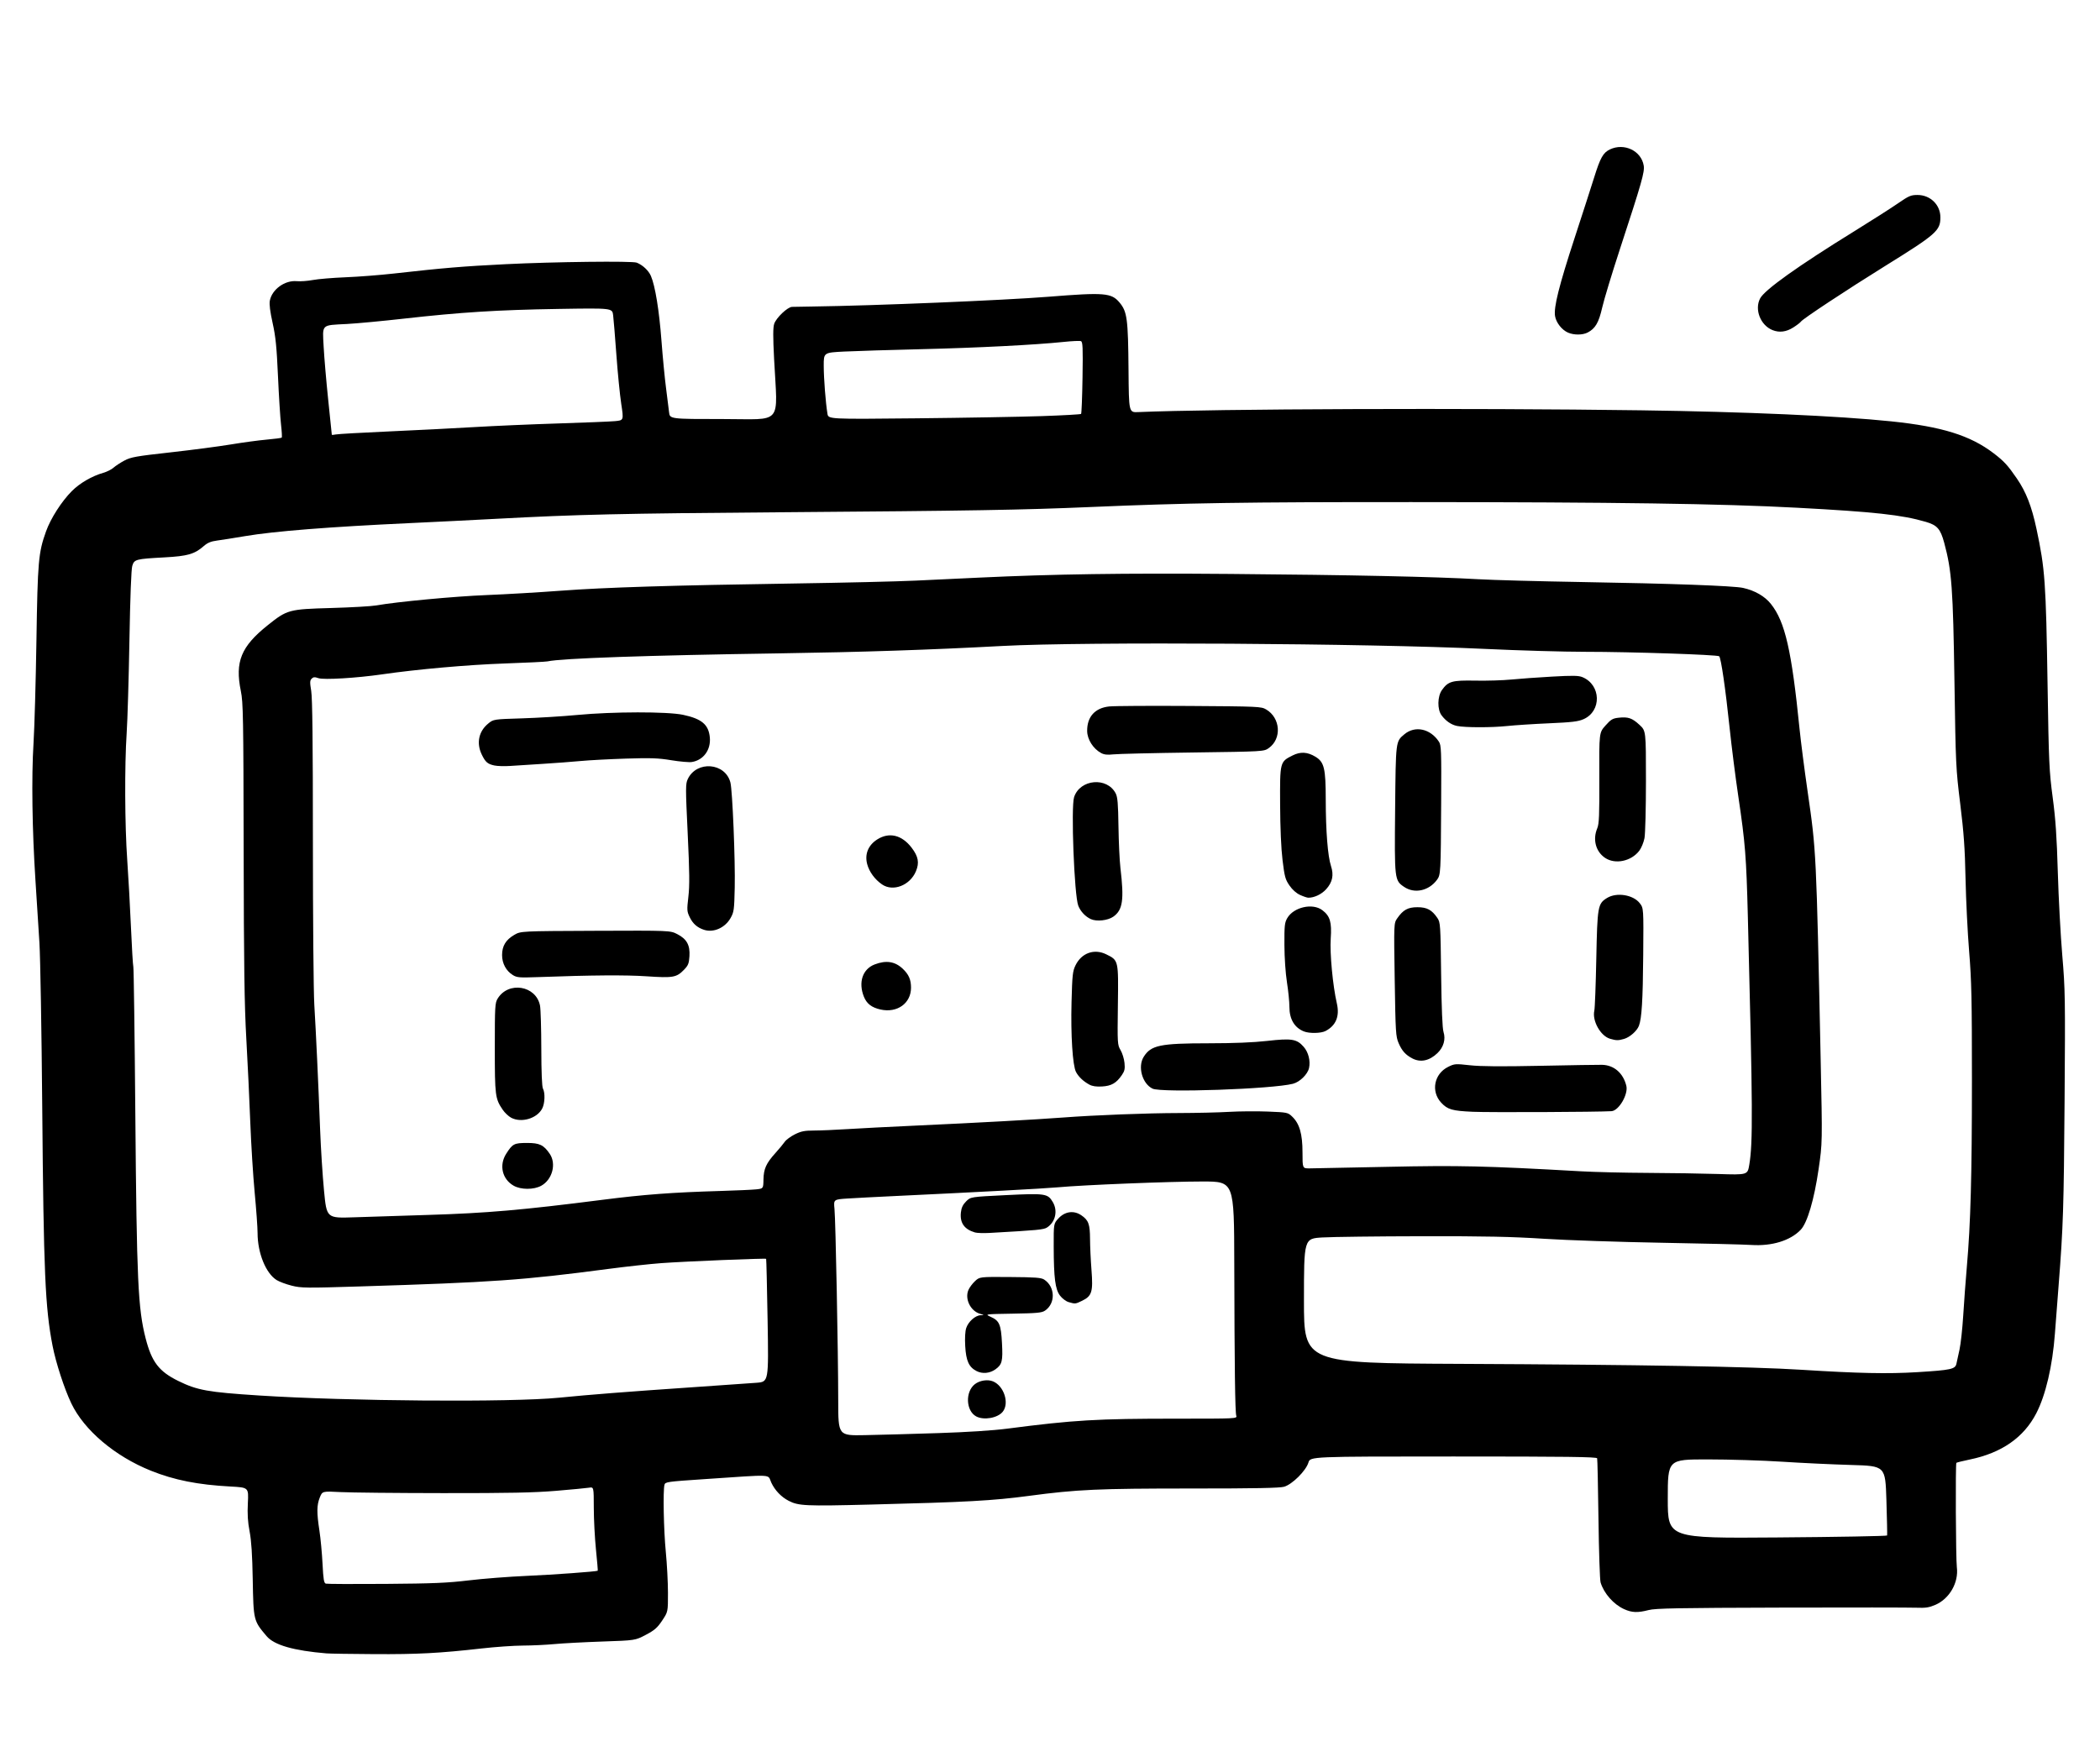 <?xml version="1.0" encoding="UTF-8" standalone="no"?>
<!-- Created with Inkscape (http://www.inkscape.org/) -->

<svg
   version="1.1"
   id="svg5675"
   width="962"
   height="807.333"
   viewBox="0 0 962 807.333"
   sodipodi:docname="range_time.svg"
   inkscape:version="1.1.2 (0a00cf5339, 2022-02-04)"
   xmlns:inkscape="http://www.inkscape.org/namespaces/inkscape"
   xmlns:sodipodi="http://sodipodi.sourceforge.net/DTD/sodipodi-0.dtd"
   xmlns="http://www.w3.org/2000/svg"
   xmlns:svg="http://www.w3.org/2000/svg">
  <defs
     id="defs5679" />
  <sodipodi:namedview
     id="namedview5677"
     pagecolor="#505050"
     bordercolor="#eeeeee"
     borderopacity="1"
     inkscape:pageshadow="0"
     inkscape:pageopacity="0"
     inkscape:pagecheckerboard="0"
     showgrid="false"
     inkscape:zoom="1.0800991"
     inkscape:cx="480.97438"
     inkscape:cy="404.12958"
     inkscape:window-width="1886"
     inkscape:window-height="999"
     inkscape:window-x="1935"
     inkscape:window-y="62"
     inkscape:window-maximized="1"
     inkscape:current-layer="g5681" />
  <g
     inkscape:groupmode="layer"
     inkscape:label="Image"
     id="g5681">
    <path
       style="fill:#000000;stroke-width:0.667"
       d="m 149.667,757.555 c -15.148,-1.255 -24.052,-3.809 -27.518,-7.892 -6.017,-7.09 -6.035,-7.164 -6.373,-25.996 -0.204,-11.328 -0.623,-17.752 -1.436,-22 -0.841,-4.39 -1.054,-7.897 -0.795,-13.068 0.353,-7.068 0.353,-7.068 -7.973,-7.513 -14.948,-0.799 -25.752,-2.945 -36.444,-7.238 -16.492,-6.622 -30.594,-18.557 -36.468,-30.865 -3.198,-6.701 -7.067,-18.578 -8.573,-26.316 -3.404,-17.499 -4.105,-33.662 -4.741,-109.333 -0.291,-34.65 -0.87,-68.55 -1.287,-75.333 -0.417,-6.783 -1.238,-19.683 -1.825,-28.667 -1.502,-22.988 -1.848,-47.298 -0.89,-62.667 0.446,-7.15 1.049,-28.3 1.34,-47 0.57,-36.606 0.908,-40.457 4.402,-50.208 2.138,-5.967 7.147,-13.778 11.851,-18.482 3.644,-3.644 9.207,-6.869 14.398,-8.347 1.65,-0.47 3.75,-1.529 4.667,-2.353 0.917,-0.824 3.167,-2.296 5,-3.269 2.962,-1.573 5.303,-1.989 21,-3.736 9.717,-1.081 22.167,-2.713 27.667,-3.625 5.5,-0.912 12.935,-1.916 16.521,-2.23 3.587,-0.314 6.675,-0.725 6.862,-0.912 0.188,-0.188 0.047,-2.853 -0.313,-5.923 -0.36,-3.07 -0.99,-13.082 -1.402,-22.249 -0.606,-13.515 -1.072,-18.13 -2.466,-24.408 -1.149,-5.174 -1.569,-8.539 -1.268,-10.147 0.97,-5.169 6.865,-9.45 12.322,-8.948 1.692,0.156 5.026,-0.087 7.409,-0.539 2.383,-0.452 9.133,-1.014 15,-1.25 5.867,-0.235 15.767,-1.002 22,-1.705 22.834,-2.573 31.742,-3.318 51.333,-4.291 22.175,-1.101 57.926,-1.522 60,-0.706 2.736,1.077 5.439,3.608 6.508,6.095 1.96,4.559 3.786,15.762 4.836,29.658 0.564,7.466 1.499,17.174 2.079,21.574 0.58,4.4 1.21,9.425 1.4,11.167 0.347,3.167 0.347,3.167 24.785,3.167 27.728,0 24.924,3.304 23.334,-27.498 -0.527,-10.199 -0.516,-14.43 0.039,-16.113 0.916,-2.775 6.083,-7.699 8.17,-7.785 0.833,-0.035 5.265,-0.112 9.848,-0.173 27.658,-0.365 87.202,-2.835 107.667,-4.467 25.578,-2.04 28.79,-1.783 32.474,2.595 3.541,4.209 3.97,7.408 4.164,31.108 0.158,19.333 0.158,19.333 4.427,19.149 34.59,-1.492 151.833,-1.91 230.269,-0.821 47.713,0.663 90.497,2.55 114.667,5.059 23.342,2.423 36.242,6.45 47,14.671 4.712,3.601 6.458,5.503 10.601,11.551 4.204,6.137 6.765,12.718 8.97,23.057 3.911,18.332 4.327,24.202 5.078,71.667 0.561,35.485 0.735,39.299 2.338,51.333 1.332,9.993 1.876,17.934 2.353,34.333 0.342,11.733 1.26,28.833 2.04,38 1.337,15.704 1.398,19.554 1.059,66.667 -0.353,48.945 -0.641,57.913 -2.715,84.333 -0.561,7.15 -1.332,17.2 -1.714,22.333 -1.106,14.88 -4.228,28.225 -8.558,36.586 -5.733,11.068 -15.855,18.109 -30.361,21.116 -3.249,0.674 -6.052,1.369 -6.228,1.545 -0.456,0.456 -0.254,44.126 0.222,47.829 0.9,7.008 -3.356,14.442 -9.872,17.246 -2.835,1.219 -4.477,1.47 -8.529,1.302 -2.76,-0.114 -30.668,-0.139 -62.018,-0.054 -47.388,0.128 -57.635,0.318 -60.763,1.126 -5.042,1.302 -7.656,1.205 -11.237,-0.416 -4.841,-2.191 -9.251,-7.192 -10.782,-12.224 -0.344,-1.131 -0.781,-14.206 -0.97,-29.056 -0.19,-14.85 -0.464,-27.375 -0.609,-27.833 -0.209,-0.659 -13.965,-0.833 -65.846,-0.833 -65.582,0 -65.582,0 -66.415,2.781 -1.12,3.739 -7.384,9.979 -11.122,11.078 -2.012,0.592 -13.251,0.807 -42.114,0.807 -43.267,0 -52.576,0.421 -74.809,3.381 -16.668,2.219 -28.363,2.862 -72.333,3.973 -30.107,0.761 -33.205,0.62 -37.726,-1.718 -3.412,-1.764 -6.291,-4.781 -7.955,-8.334 -1.865,-3.983 2.078,-3.78 -30.773,-1.581 -16.908,1.132 -17.806,1.259 -18.158,2.568 -0.718,2.674 -0.36,20.836 0.606,30.711 0.538,5.5 0.984,13.941 0.992,18.757 0.014,8.757 0.014,8.757 -2.653,12.751 -2.224,3.331 -3.469,4.417 -7.5,6.544 -4.833,2.55 -4.833,2.55 -19.833,3.061 -8.25,0.281 -18.15,0.807 -22,1.17 -3.85,0.363 -10.376,0.672 -14.502,0.688 -4.126,0.016 -12.676,0.615 -19,1.332 -19.088,2.163 -29.263,2.697 -49.165,2.582 -10.45,-0.06 -20.2,-0.209 -21.667,-0.33 z m 65.068,-33.459 c 6.454,-0.778 18.454,-1.709 26.667,-2.068 12.216,-0.534 31.763,-1.957 32.424,-2.36 0.087,-0.053 -0.282,-4.425 -0.82,-9.716 -0.538,-5.291 -0.984,-13.908 -0.992,-19.15 -0.013,-9.53 -0.013,-9.53 -2.18,-9.172 -1.192,0.197 -8.017,0.845 -15.167,1.44 -10.136,0.843 -21.52,1.073 -51.667,1.044 -21.267,-0.021 -42.417,-0.234 -47,-0.474 -8.333,-0.436 -8.333,-0.436 -9.5,2.468 -1.412,3.514 -1.45,6.891 -0.171,15.224 0.534,3.483 1.174,10.295 1.421,15.137 0.37,7.238 0.639,8.86 1.516,9.121 0.587,0.175 12.917,0.228 27.4,0.119 21.813,-0.165 28.348,-0.442 38.068,-1.614 z m 649.745,-20.574 c 0.089,-0.287 -0.058,-7.572 -0.326,-16.189 -0.487,-15.667 -0.487,-15.667 -16.154,-16.117 -8.617,-0.248 -22.867,-0.921 -31.667,-1.497 -8.8,-0.576 -24.175,-1.048 -34.167,-1.05 -18.167,0 -18.167,0 -18.167,18.07 0,18.073 0,18.073 50.159,17.689 27.588,-0.211 50.232,-0.619 50.32,-0.906 z m -434.813,-46.901 c 13.457,-0.44 25.149,-1.191 31.667,-2.035 30.816,-3.988 40.971,-4.586 77.878,-4.586 27.342,-3.9e-4 27.542,-0.01 27.117,-1.349 -0.539,-1.697 -0.804,-22.017 -0.911,-69.819 -0.084,-37.5 -0.084,-37.5 -14.508,-37.5 -15.216,0 -54.407,1.572 -66.243,2.657 -6.417,0.588 -37.145,2.238 -74.667,4.008 -8.25,0.389 -17.959,0.896 -21.576,1.126 -6.576,0.419 -6.576,0.419 -6.147,4.813 0.519,5.31 1.687,65.387 1.708,87.787 0.015,16.058 0.015,16.058 12.181,15.826 6.692,-0.128 21.767,-0.546 33.5,-0.93 z m 17.508,-7.665 c -4.724,-2.563 -5.062,-11.309 -0.573,-14.779 2.227,-1.721 5.876,-2.274 8.307,-1.258 5.015,2.095 7.548,9.958 4.469,13.872 -2.294,2.916 -8.719,4.056 -12.204,2.165 z m 0.181,-20.767 c -3.517,-1.81 -4.807,-4.655 -5.195,-11.459 -0.208,-3.654 -0.034,-6.76 0.464,-8.269 0.968,-2.932 4.166,-5.772 6.593,-5.854 1.766,-0.06 1.764,-0.065 -0.255,-0.652 -4.379,-1.273 -7.09,-6.816 -5.336,-10.911 0.481,-1.124 1.835,-2.944 3.008,-4.044 2.133,-2 2.133,-2 16.102,-1.897 11.595,0.085 14.247,0.285 15.607,1.176 5.069,3.321 5.271,10.892 0.379,14.217 -1.466,0.996 -3.659,1.204 -14.678,1.39 -12.955,0.219 -12.955,0.219 -10.305,1.405 4.094,1.833 4.806,3.473 5.268,12.137 0.439,8.229 0.05,9.778 -3.007,11.973 -2.588,1.857 -5.967,2.165 -8.644,0.788 z m 42.168,-31.595 c -1.178,-0.341 -2.938,-1.662 -3.91,-2.937 -2.219,-2.909 -2.878,-7.99 -2.918,-22.5 -0.029,-10.51 -0.029,-10.51 2.16,-12.899 2.953,-3.222 7.039,-3.793 10.467,-1.463 3.326,2.26 3.987,4.05 4.015,10.872 0.014,3.3 0.314,9.714 0.667,14.253 0.773,9.948 0.181,11.892 -4.278,14.051 -3.105,1.503 -3.146,1.507 -6.203,0.623 z M 446.628,564.684 c -4.903,-1.437 -6.982,-4.41 -6.441,-9.209 0.243,-2.157 0.9,-3.536 2.398,-5.034 2.063,-2.063 2.063,-2.063 18.239,-2.859 18.053,-0.888 19.153,-0.725 21.463,3.186 2.368,4.008 1.226,9.107 -2.601,11.615 -1.572,1.03 -3.98,1.26 -26.352,2.52 -2.75,0.155 -5.768,0.057 -6.706,-0.218 z M 256,640.404 c 14.069,-1.399 31.071,-2.733 60.323,-4.734 13.561,-0.927 27.161,-1.879 30.222,-2.114 5.566,-0.428 5.566,-0.428 5.092,-28.492 -0.261,-15.435 -0.564,-28.168 -0.675,-28.295 -0.295,-0.338 -37.07,1.168 -47.962,1.964 -5.133,0.375 -16.083,1.572 -24.333,2.659 -39.327,5.184 -52.825,6.135 -114.012,8.03 -24.516,0.76 -26.668,0.735 -31,-0.353 -2.56,-0.643 -5.662,-1.791 -6.893,-2.552 -4.974,-3.073 -8.755,-12.371 -8.769,-21.562 -0.004,-2.543 -0.601,-10.88 -1.327,-18.527 -0.726,-7.647 -1.634,-22.197 -2.019,-32.333 -0.384,-10.137 -1.198,-27.28 -1.809,-38.097 -0.879,-15.567 -1.134,-33.632 -1.225,-86.667 -0.104,-60.783 -0.223,-67.526 -1.276,-72.666 -2.761,-13.478 0.078,-20.438 12.328,-30.221 8.918,-7.122 9.658,-7.323 29,-7.867 9.167,-0.258 18.486,-0.792 20.71,-1.186 9.514,-1.686 35.82,-4.154 50.623,-4.749 8.8,-0.354 23.95,-1.242 33.667,-1.973 20.409,-1.535 51.204,-2.489 107.667,-3.336 22,-0.33 46.75,-0.917 55,-1.304 8.25,-0.387 21.3,-1.002 29,-1.367 34.548,-1.636 66.011,-2.099 115.333,-1.696 54.593,0.446 94.178,1.29 113.505,2.419 6.505,0.38 27.728,0.958 47.161,1.283 41.064,0.688 69.868,1.736 74.159,2.698 5.44,1.219 9.939,3.811 12.757,7.351 6.491,8.152 9.498,21.284 13.119,57.28 0.572,5.683 2.223,18.503 3.669,28.487 3.998,27.599 3.984,27.316 5.994,122.846 0.806,38.333 0.806,38.333 -0.937,50.333 -2.031,13.984 -5.159,24.593 -8.192,27.784 -4.747,4.994 -13.252,7.598 -22.724,6.959 -3.215,-0.217 -21.595,-0.669 -40.845,-1.003 -19.25,-0.335 -43.55,-1.158 -54,-1.829 -14.916,-0.958 -26.953,-1.208 -56,-1.159 -20.35,0.034 -40.825,0.284 -45.5,0.556 -8.5,0.494 -8.5,0.494 -8.5,29.042 0,28.547 0,28.547 71.5,28.878 82.449,0.381 133.384,1.26 156.167,2.694 26.465,1.666 39.764,1.942 53.333,1.106 15.403,-0.949 17.36,-1.371 17.892,-3.864 0.215,-1.006 0.855,-3.93 1.421,-6.497 0.567,-2.567 1.332,-9.617 1.7,-15.667 0.368,-6.05 1.115,-16.1 1.658,-22.333 1.737,-19.919 2.325,-41.592 2.327,-85.728 0,-36.612 -0.19,-45.398 -1.279,-58.667 -0.704,-8.583 -1.445,-23.556 -1.647,-33.272 -0.291,-14.036 -0.791,-21.092 -2.429,-34.333 -1.994,-16.11 -2.082,-17.969 -2.648,-55.667 -0.649,-43.211 -1.229,-51.126 -4.685,-63.936 -1.73,-6.413 -3.213,-8.101 -8.456,-9.633 C 871.206,235.891 858.744,234.527 823,232.62 c -34.399,-1.835 -82.877,-2.543 -176.333,-2.575 -76.408,-0.026 -103.386,0.388 -147,2.257 -31.353,1.344 -54.446,1.735 -141.333,2.396 -74.305,0.565 -93.626,1.009 -131,3.007 -10.45,0.559 -28.3,1.448 -39.667,1.975 -36.718,1.704 -62.094,3.708 -75.333,5.951 -5.133,0.87 -10.983,1.795 -13,2.057 -2.698,0.35 -4.274,1.008 -5.966,2.489 -4.237,3.71 -7.387,4.621 -18.003,5.201 -13.203,0.722 -13.839,0.889 -14.763,3.868 -0.473,1.526 -0.957,14.159 -1.31,34.249 -0.308,17.507 -0.875,36.552 -1.259,42.322 -0.988,14.841 -0.866,42.298 0.259,58.262 0.526,7.472 1.29,21.236 1.696,30.586 0.406,9.35 0.9,17.6 1.098,18.333 0.198,0.733 0.611,31.333 0.917,68 0.633,75.627 1.228,88.563 4.702,102.145 2.78,10.87 6.108,15.225 14.953,19.571 8.732,4.29 13.475,5.145 36.995,6.667 40.765,2.638 115.504,3.194 137.349,1.022 z m -59.781,-83.753 c 26.721,-0.816 42.99,-2.228 79.781,-6.926 19.044,-2.431 31.914,-3.396 54,-4.046 7.15,-0.211 14.5,-0.539 16.333,-0.73 3.333,-0.348 3.333,-0.348 3.407,-4.502 0.087,-4.918 1.234,-7.453 5.513,-12.193 1.694,-1.877 3.595,-4.17 4.225,-5.096 0.629,-0.926 2.713,-2.466 4.631,-3.421 2.878,-1.434 4.424,-1.74 8.856,-1.751 2.953,-0.008 9.719,-0.296 15.036,-0.64 5.317,-0.344 20.017,-1.098 32.667,-1.674 26.912,-1.226 54.097,-2.722 66.333,-3.649 14.569,-1.104 38.362,-2.022 53.221,-2.052 7.762,-0.016 18.012,-0.257 22.779,-0.537 4.767,-0.279 12.773,-0.341 17.792,-0.138 8.967,0.364 9.161,0.404 11.165,2.326 3.354,3.218 4.71,7.939 4.71,16.402 0,7.308 0,7.308 3.167,7.308 1.742,-3.4e-4 17.767,-0.319 35.613,-0.708 32.827,-0.716 44.897,-0.438 88.887,2.049 6.233,0.352 19.883,0.678 30.333,0.723 10.45,0.045 25.05,0.275 32.445,0.51 13.445,0.427 13.445,0.427 14.223,-4.239 1.687,-10.119 1.597,-25.633 -0.656,-113.667 -0.707,-27.608 -1.193,-33.743 -4.371,-55.118 -1.299,-8.735 -3.1,-22.932 -4.003,-31.549 -1.855,-17.702 -3.924,-31.919 -4.751,-32.641 -0.824,-0.72 -40.54,-2.048 -61.222,-2.048 -9.9,1.8e-4 -30.6,-0.596 -46,-1.326 -53.929,-2.554 -183.853,-3.352 -221,-1.358 -33.527,1.8 -64.358,2.823 -102.333,3.395 -60.647,0.913 -99.801,2.268 -106.174,3.674 -0.829,0.183 -9.679,0.618 -19.667,0.967 -16.869,0.589 -40.055,2.647 -56.159,4.983 -11.62,1.686 -26.697,2.589 -29.118,1.745 -1.727,-0.602 -2.334,-0.558 -3.117,0.225 -0.819,0.819 -0.851,1.708 -0.202,5.64 0.546,3.304 0.771,23.419 0.771,68.854 0,35.303 0.29,68.995 0.645,74.872 0.775,12.845 1.872,36.43 2.666,57.351 0.32,8.433 1.125,20.998 1.789,27.922 1.206,12.589 1.206,12.589 13.887,12.15 6.974,-0.241 22.229,-0.731 33.899,-1.087 z m 39.02,-13.423 c -5.216,-3.024 -6.675,-9.378 -3.353,-14.598 2.905,-4.565 3.624,-4.94 9.487,-4.953 5.785,-0.012 7.673,0.887 10.46,4.982 3.103,4.56 1.211,11.758 -3.836,14.595 -3.428,1.926 -9.412,1.914 -12.758,-0.026 z m -1.078,-31.11 c -1.195,-0.637 -2.936,-2.282 -3.869,-3.656 -3.457,-5.087 -3.626,-6.412 -3.623,-28.38 0.002,-19.061 0.089,-20.558 1.302,-22.547 4.931,-8.088 17.631,-5.983 19.408,3.216 0.31,1.603 0.576,10.509 0.592,19.791 0.018,10.787 0.29,17.364 0.751,18.227 1.058,1.977 0.881,6.774 -0.337,9.129 -2.365,4.573 -9.56,6.707 -14.224,4.219 z m 440.505,-2.725 c -9.476,-0.427 -11.525,-1.017 -14.456,-4.164 -4.811,-5.168 -3.259,-13.218 3.164,-16.407 2.926,-1.453 3.308,-1.481 10,-0.741 4.925,0.544 14.359,0.617 32.291,0.247 13.933,-0.287 26.636,-0.491 28.229,-0.452 5.46,0.132 9.663,3.757 11.116,9.588 0.974,3.907 -3.422,11.442 -6.798,11.653 -6.329,0.396 -56.083,0.613 -63.548,0.277 z M 527.967,498.786 c -4.723,-2.287 -6.874,-10.063 -4.035,-14.583 3.337,-5.313 7.499,-6.179 29.735,-6.192 11.574,-0.007 20.514,-0.37 26.905,-1.094 11.125,-1.26 13.488,-0.876 16.632,2.705 2.171,2.472 3.18,6.449 2.464,9.709 -0.635,2.893 -4.218,6.413 -7.35,7.222 -9.435,2.436 -60.289,4.201 -64.35,2.234 z M 499,496.93 c -2.762,-1.509 -4.948,-3.587 -6.098,-5.798 -1.541,-2.963 -2.428,-16.891 -2.035,-31.979 0.323,-12.4 0.511,-14.158 1.804,-16.829 2.76,-5.702 8.596,-7.795 14.117,-5.063 5.624,2.783 5.578,2.582 5.308,23.23 -0.232,17.729 -0.203,18.217 1.23,20.645 0.807,1.368 1.618,3.997 1.801,5.842 0.276,2.771 0.061,3.751 -1.23,5.627 -2.518,3.659 -4.767,4.949 -9.055,5.196 -2.652,0.153 -4.462,-0.117 -5.842,-0.871 z m 148,-11.979 c -3.105,-1.615 -4.771,-3.469 -6.289,-6.997 -1.312,-3.049 -1.422,-4.831 -1.802,-29.101 -0.405,-25.853 -0.405,-25.853 1.177,-28.125 2.696,-3.875 4.865,-5.061 9.248,-5.061 4.344,0 6.591,1.209 9.103,4.899 1.389,2.041 1.446,2.891 1.737,25.939 0.199,15.736 0.569,24.674 1.092,26.319 1.069,3.366 0.045,6.961 -2.753,9.66 -3.68,3.55 -7.755,4.424 -11.513,2.469 z m 90.568,-9.013 c -4.376,-1.268 -8.28,-8.242 -7.215,-12.892 0.258,-1.126 0.664,-11.797 0.902,-23.713 0.483,-24.127 0.687,-25.285 4.915,-27.898 4.393,-2.715 12.043,-1.483 15.019,2.419 1.734,2.273 1.734,2.273 1.56,23.71 -0.168,20.81 -0.675,29.105 -1.982,32.474 -0.915,2.358 -4.178,5.221 -6.812,5.976 -2.654,0.761 -3.537,0.751 -6.386,-0.075 z m -140.234,-3.354 c -4.369,-1.742 -6.667,-5.637 -6.667,-11.299 0,-2.263 -0.503,-7.303 -1.117,-11.2 -0.652,-4.134 -1.138,-11.252 -1.167,-17.086 -0.044,-8.879 0.101,-10.262 1.299,-12.333 2.928,-5.066 11.637,-7.028 16.096,-3.627 3.528,2.691 4.341,5.451 3.823,12.974 -0.464,6.732 0.947,21.7 2.801,29.71 1.364,5.895 -0.391,10.17 -5.202,12.673 -2.056,1.07 -7.399,1.172 -9.866,0.188 z M 403.335,462.53 c -4.051,-0.91 -6.306,-2.653 -7.593,-5.868 -2.633,-6.581 -0.602,-12.655 4.942,-14.78 5.253,-2.013 9.302,-1.386 12.875,1.994 2.745,2.597 3.774,4.958 3.774,8.659 0,7.183 -6.345,11.714 -13.998,9.995 z m -168.405,-15.779 c -3.095,-1.915 -4.931,-5.328 -4.928,-9.163 0.003,-4.161 1.691,-6.962 5.564,-9.231 2.984,-1.748 2.984,-1.748 37.218,-1.886 34.235,-0.137 34.235,-0.137 37.48,1.529 4.362,2.24 5.9,5.052 5.566,10.174 -0.214,3.283 -0.576,4.176 -2.493,6.154 -3.424,3.532 -5.005,3.809 -17.073,2.992 -9.671,-0.655 -25.051,-0.541 -49.932,0.37 -8.401,0.308 -9.54,0.214 -11.403,-0.939 z m 87.679,-20.701 c -3.11,-0.98 -5.188,-2.781 -6.618,-5.736 -1.324,-2.735 -1.363,-3.301 -0.65,-9.445 0.6,-5.172 0.534,-11.233 -0.316,-29.049 -1,-20.959 -0.997,-22.675 0.035,-24.851 4.081,-8.599 17.206,-7.547 19.539,1.566 0.945,3.69 2.254,35.568 1.977,48.132 -0.226,10.26 -0.355,11.199 -1.909,13.966 -2.492,4.435 -7.721,6.784 -12.058,5.418 z m 177.058,-4.952 c -2.487,-1.154 -4.666,-3.482 -5.708,-6.098 -1.843,-4.626 -3.41,-45.271 -1.919,-49.787 2.722,-8.247 15.097,-9.35 19.054,-1.699 0.873,1.687 1.123,4.661 1.273,15.126 0.103,7.164 0.506,15.726 0.896,19.026 1.734,14.677 1.073,19.246 -3.229,22.309 -2.528,1.8 -7.7,2.36 -10.367,1.122 z m 95.912,-11.045 c -1.745,-0.792 -3.535,-2.385 -4.884,-4.345 -1.9,-2.761 -2.24,-4.007 -3.162,-11.568 -0.655,-5.373 -1.064,-14.734 -1.116,-25.584 -0.095,-19.559 -0.109,-19.504 5.766,-22.451 3.559,-1.785 6.777,-1.595 10.412,0.615 4.025,2.448 4.707,5.28 4.725,19.613 0.017,14.491 0.92,25.928 2.402,30.455 1.367,4.173 0.691,7.418 -2.214,10.633 -2.099,2.324 -5.457,3.923 -8.175,3.894 -0.55,-0.006 -2.24,-0.574 -3.755,-1.262 z m 47.662,-3.685 c -4.424,-3.006 -4.452,-3.242 -4.14,-35.613 0.304,-31.492 0.238,-30.959 4.228,-34.316 4.876,-4.103 11.919,-2.593 15.842,3.395 1.062,1.621 1.15,4.029 1.022,27.803 -0.176,32.527 -0.211,33.172 -1.938,35.503 -3.733,5.039 -10.277,6.445 -15.014,3.227 z m -239.179,-1.142 c -3.308,-2.271 -5.881,-5.79 -6.814,-9.319 -1.204,-4.554 0.484,-8.676 4.63,-11.306 5.453,-3.458 11.268,-2.053 15.74,3.804 3.072,4.023 3.595,6.879 1.972,10.774 -2.703,6.489 -10.475,9.516 -15.528,6.047 z M 735.25,393.041 c -4.266,-2.899 -5.709,-8.39 -3.558,-13.537 0.854,-2.044 1.012,-5.904 0.945,-23.138 -0.08,-20.684 -0.08,-20.684 2.808,-23.929 2.503,-2.813 3.305,-3.291 6.015,-3.59 4.381,-0.483 6.183,0.13 9.579,3.26 2.961,2.729 2.961,2.729 2.961,25.553 0,12.553 -0.301,24.414 -0.67,26.356 -0.368,1.943 -1.436,4.536 -2.372,5.764 -3.714,4.869 -11.088,6.399 -15.708,3.26 z M 226.535,350.742 c -3.146,-0.665 -4.15,-1.526 -5.835,-5.007 -2.535,-5.236 -1.433,-10.602 2.911,-14.183 2.444,-2.014 2.444,-2.014 15.583,-2.42 7.227,-0.223 18.539,-0.917 25.139,-1.543 16.437,-1.558 41.435,-1.597 48.574,-0.075 8.544,1.82 11.697,4.474 12.259,10.318 0.548,5.7 -2.893,10.441 -8.204,11.302 -1.245,0.202 -5.495,-0.165 -9.446,-0.815 -6.01,-0.989 -9.416,-1.11 -20.85,-0.741 -7.517,0.242 -16.817,0.738 -20.667,1.1 -3.85,0.363 -11.65,0.95 -17.333,1.305 -5.683,0.355 -12.433,0.788 -15,0.962 -2.567,0.174 -5.776,0.082 -7.132,-0.205 z m 277.898,-5.712 c -3.654,-1.961 -6.376,-6.258 -6.409,-10.115 -0.056,-6.518 3.588,-10.561 10.129,-11.238 2.299,-0.238 18.88,-0.338 36.847,-0.221 31.551,0.204 32.746,0.258 34.998,1.581 6.598,3.876 7.268,13.402 1.244,17.698 -2.242,1.599 -2.242,1.599 -34.909,2.039 -17.967,0.242 -34.317,0.628 -36.333,0.858 -2.672,0.305 -4.182,0.141 -5.567,-0.602 z M 667.415,332.611 c -2.621,-0.555 -5.102,-2.271 -7.041,-4.868 -2.008,-2.69 -1.916,-8.65 0.178,-11.587 2.863,-4.014 4.622,-4.508 15.346,-4.305 5.261,0.099 12.611,-0.124 16.333,-0.495 3.723,-0.372 12.11,-0.976 18.639,-1.343 9.726,-0.546 12.269,-0.501 14.072,0.253 8.525,3.562 8.832,15.549 0.492,19.238 -2.478,1.096 -5.289,1.434 -15.727,1.89 -6.99,0.305 -15.676,0.869 -19.304,1.252 -7.127,0.753 -19.358,0.734 -22.99,-0.035 z M 178.333,197.664 c 12.467,-0.555 30.017,-1.448 39,-1.984 8.983,-0.536 26.233,-1.285 38.333,-1.664 12.1,-0.379 23.815,-0.855 26.033,-1.058 4.033,-0.369 4.033,-0.369 2.888,-7.936 -0.63,-4.162 -1.63,-14.269 -2.223,-22.461 -0.593,-8.192 -1.262,-16.361 -1.486,-18.155 -0.408,-3.261 -0.408,-3.261 -25.143,-2.859 -27.818,0.452 -44.512,1.502 -70.735,4.448 -9.9,1.112 -21.6,2.212 -26,2.444 -12.058,0.635 -11.287,-0.113 -10.736,10.415 0.254,4.847 1.198,15.848 2.099,24.447 0.901,8.599 1.638,15.748 1.638,15.886 0,0.138 0.825,0.079 1.833,-0.131 1.008,-0.211 12.033,-0.837 24.5,-1.392 z m 298.917,-7.011 c 9.671,-0.329 17.767,-0.782 17.991,-1.006 0.224,-0.224 0.52,-7.732 0.658,-16.686 0.214,-13.864 0.106,-16.335 -0.728,-16.655 -0.539,-0.207 -4.098,-0.049 -7.909,0.351 -12.938,1.357 -39.512,2.712 -65.263,3.328 -14.117,0.338 -29.942,0.825 -35.167,1.084 -9.5,0.47 -9.5,0.47 -9.483,6.534 0.017,5.898 0.861,16.802 1.699,21.935 0.414,2.538 0.414,2.538 40.516,2.126 22.056,-0.226 48.014,-0.681 57.686,-1.01 z M 718.3,152.396 c -2.829,-1.232 -5.428,-4.542 -5.938,-7.56 -0.676,-4.004 1.797,-13.887 8.97,-35.835 3.595,-11 7.613,-23.45 8.93,-27.667 2.846,-9.116 4.135,-11.403 7.26,-12.887 6.513,-3.091 14.309,0.634 15.449,7.381 0.496,2.939 -0.815,7.547 -10.959,38.505 -3.604,11 -7.225,22.954 -8.046,26.564 -1.58,6.944 -3.147,9.633 -6.679,11.46 -2.323,1.201 -6.278,1.218 -8.987,0.038 z m 93.7,-1.145 c -5.518,-2.2 -8.352,-9.393 -5.711,-14.499 2.032,-3.93 17.253,-14.797 43.044,-30.733 7.883,-4.871 16.886,-10.618 20.005,-12.771 5.101,-3.521 6.013,-3.915 9.068,-3.915 5.871,0 10.486,4.515 10.479,10.252 -0.007,6.117 -1.789,7.681 -25.552,22.433 -17.346,10.768 -37.628,24.174 -38.356,25.352 -0.258,0.418 -1.843,1.631 -3.521,2.695 -3.196,2.027 -6.354,2.423 -9.456,1.186 z"
       id="path5721" />
  </g>
</svg>
